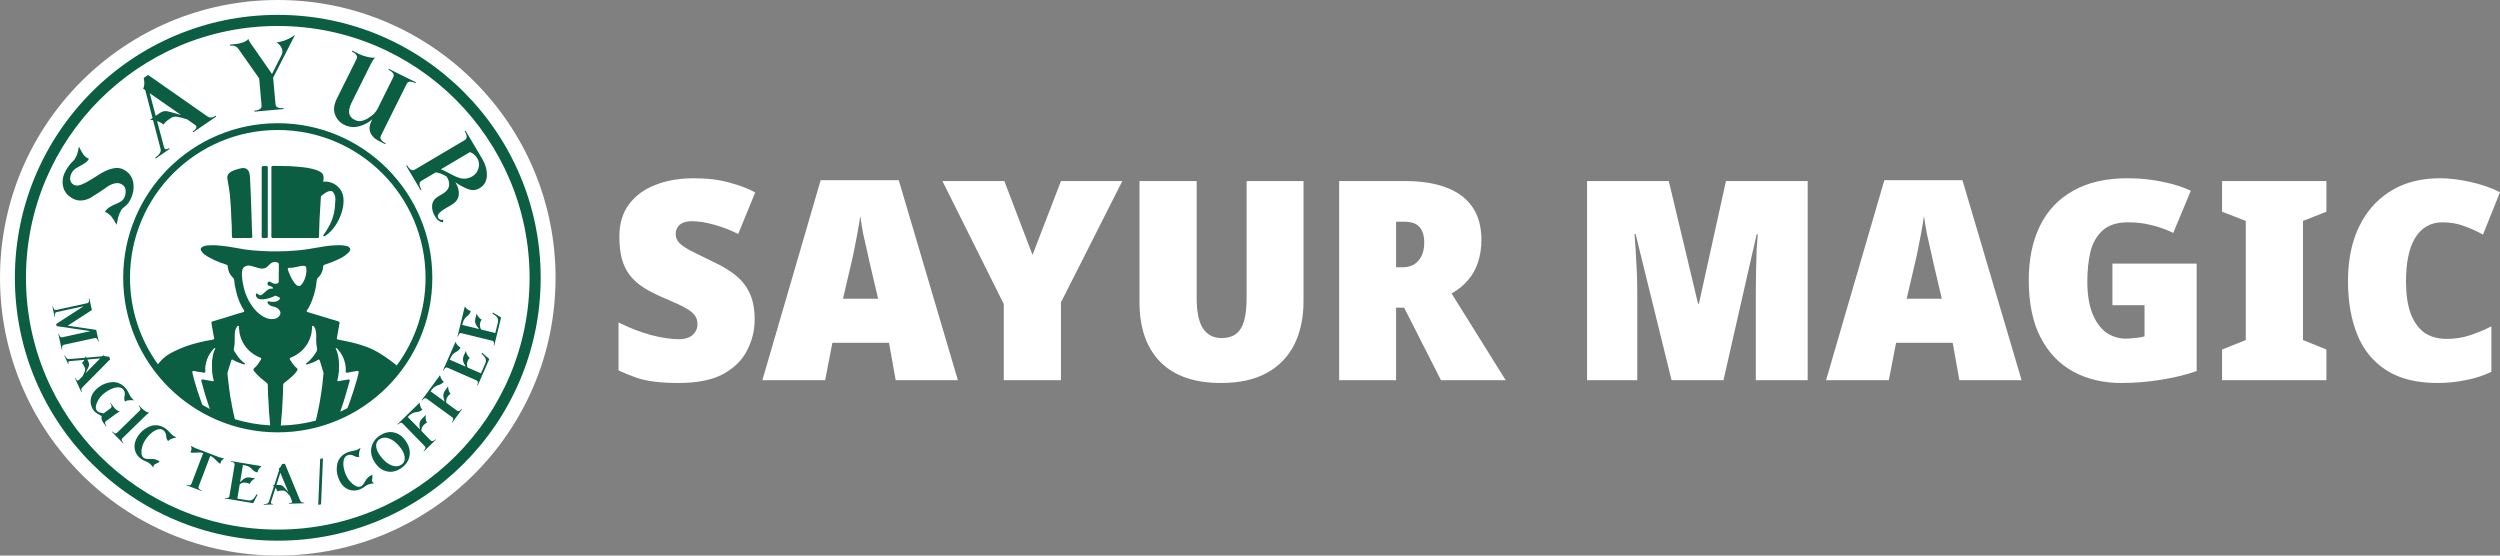 <svg width="135" height="30" viewBox="0 0 135 30" fill="none" xmlns="http://www.w3.org/2000/svg">
<rect x="0" y="0" width="135" height="30" fill="#808080" stroke="none"/>
<path d="M15 29.75C13.009 29.75 11.077 29.36 9.259 28.591C7.502 27.848 5.925 26.785 4.57 25.43C3.215 24.075 2.152 22.498 1.409 20.741C0.64 18.923 0.25 16.991 0.25 15C0.25 13.009 0.64 11.077 1.409 9.259C2.152 7.502 3.215 5.925 4.57 4.57C5.925 3.215 7.502 2.152 9.259 1.409C11.077 0.64 13.009 0.25 15 0.25C16.991 0.25 18.923 0.64 20.741 1.409C22.498 2.152 24.075 3.215 25.43 4.57C26.785 5.925 27.848 7.502 28.591 9.259C29.36 11.077 29.75 13.009 29.75 15C29.75 16.991 29.36 18.923 28.591 20.741C27.848 22.498 26.785 24.075 25.43 25.43C24.075 26.785 22.498 27.848 20.741 28.591C18.923 29.36 16.991 29.75 15 29.75Z" fill="#0C5E43"/>
<path d="M15 29.197C7.159 29.197 0.803 22.841 0.803 15C0.803 7.159 7.159 0.803 15 0.803C22.841 0.803 29.197 7.159 29.197 15C29.197 22.841 22.841 29.197 15 29.197ZM15 0C6.716 0 0 6.716 0 15C0 23.284 6.716 30 15 30C23.284 30 30 23.284 30 15C30 6.716 23.284 0 15 0Z" fill="white"/>
<path d="M11.623 18.788C11.623 18.806 11.626 18.817 11.623 18.826C11.611 18.856 11.6 18.886 11.585 18.915C11.544 18.999 11.519 19.088 11.498 19.179C11.487 19.23 11.482 19.282 11.473 19.333C11.442 19.512 11.445 19.694 11.446 19.875C11.446 20.008 11.459 20.14 11.482 20.271C11.495 20.346 11.496 20.425 11.533 20.495C11.545 20.518 11.55 20.544 11.531 20.567C11.512 20.591 11.485 20.591 11.457 20.584C11.422 20.576 11.388 20.566 11.353 20.559C11.24 20.539 11.127 20.521 11.014 20.502C10.988 20.498 10.961 20.492 10.934 20.49C10.887 20.487 10.858 20.518 10.87 20.559C10.873 20.567 10.873 20.577 10.875 20.585C10.904 20.69 10.934 20.795 10.963 20.901C10.993 21.007 11.021 21.115 11.052 21.221C11.082 21.324 11.115 21.426 11.148 21.529C11.208 21.715 11.268 21.902 11.33 22.087C11.193 22.017 11.059 21.942 10.927 21.863C10.89 21.762 10.854 21.662 10.818 21.561C10.767 21.419 10.718 21.277 10.672 21.133C10.606 20.924 10.541 20.713 10.48 20.501C10.444 20.374 10.416 20.244 10.386 20.116C10.374 20.066 10.403 20.03 10.453 20.028C10.465 20.028 10.478 20.031 10.49 20.034C10.571 20.05 10.651 20.073 10.732 20.081C10.815 20.089 10.895 20.105 10.975 20.122C10.993 20.127 11.011 20.128 11.028 20.128C11.061 20.127 11.078 20.114 11.086 20.082C11.089 20.066 11.09 20.05 11.088 20.034C11.074 19.933 11.083 19.832 11.099 19.734C11.136 19.513 11.204 19.302 11.326 19.112C11.386 19.02 11.447 18.929 11.523 18.849C11.549 18.822 11.575 18.796 11.623 18.789L11.623 18.788Z" fill="white"/>
<path d="M14.582 22.912C14.584 22.931 14.586 22.95 14.588 22.97C13.928 22.936 13.29 22.822 12.682 22.638C12.674 22.606 12.667 22.574 12.661 22.542C12.633 22.407 12.594 22.275 12.572 22.139C12.559 22.065 12.539 21.992 12.525 21.918C12.514 21.86 12.509 21.801 12.498 21.743C12.476 21.623 12.449 21.504 12.43 21.384C12.406 21.232 12.387 21.079 12.368 20.927C12.346 20.754 12.327 20.582 12.307 20.409C12.301 20.356 12.3 20.301 12.29 20.249C12.277 20.18 12.283 20.115 12.306 20.048C12.361 19.882 12.413 19.714 12.466 19.546C12.474 19.521 12.479 19.494 12.487 19.469C12.503 19.419 12.531 19.407 12.577 19.428C12.604 19.441 12.63 19.457 12.657 19.471C12.698 19.493 12.738 19.519 12.781 19.536C12.894 19.581 13.008 19.624 13.123 19.666C13.146 19.674 13.171 19.678 13.196 19.679C13.209 19.68 13.231 19.672 13.232 19.664C13.235 19.651 13.229 19.632 13.22 19.623C13.201 19.603 13.178 19.589 13.156 19.573C13.023 19.47 12.912 19.345 12.815 19.209C12.758 19.129 12.705 19.045 12.653 18.962C12.627 18.922 12.616 18.878 12.628 18.828C12.669 18.653 12.678 18.474 12.676 18.294C12.673 18.134 12.666 17.975 12.71 17.818C12.731 17.746 12.761 17.68 12.81 17.623C12.826 17.605 12.847 17.587 12.876 17.599C12.9 17.61 12.908 17.633 12.905 17.658C12.899 17.714 12.913 17.768 12.916 17.823C12.921 17.924 12.941 18.022 12.967 18.119C13.069 18.491 13.272 18.798 13.573 19.037C13.719 19.152 13.879 19.244 14.053 19.311C14.11 19.332 14.125 19.368 14.092 19.42C14.034 19.512 13.972 19.603 13.91 19.692C13.859 19.765 13.792 19.823 13.727 19.882C13.679 19.925 13.675 19.965 13.708 20.021C13.716 20.035 13.725 20.048 13.735 20.061C13.84 20.191 13.957 20.311 14.085 20.418C14.188 20.504 14.293 20.589 14.398 20.673C14.442 20.708 14.463 20.749 14.462 20.807C14.461 20.913 14.466 21.018 14.469 21.124C14.472 21.212 14.473 21.3 14.478 21.388C14.485 21.522 14.497 21.657 14.505 21.791C14.512 21.907 14.515 22.024 14.522 22.14C14.526 22.222 14.533 22.305 14.54 22.387C14.548 22.478 14.557 22.569 14.565 22.66C14.572 22.744 14.574 22.828 14.582 22.912L14.582 22.912Z" fill="white"/>
<path d="M15.105 16.774C15.155 16.856 15.158 16.944 15.105 17.029C15.034 17.142 14.931 17.201 14.798 17.222C14.595 17.254 14.411 17.203 14.236 17.107C13.969 16.96 13.764 16.747 13.593 16.499C13.488 16.346 13.396 16.186 13.326 16.014C13.278 15.895 13.227 15.775 13.196 15.65C13.16 15.504 13.126 15.358 13.1 15.21C13.08 15.094 13.072 14.975 13.063 14.857C13.056 14.766 13.062 14.674 13.084 14.585C13.113 14.468 13.188 14.391 13.305 14.357C13.401 14.33 13.497 14.34 13.591 14.367C13.726 14.405 13.858 14.451 13.993 14.485C14.175 14.53 14.343 14.503 14.478 14.36C14.509 14.327 14.54 14.294 14.573 14.264C14.665 14.179 14.771 14.129 14.9 14.149C14.921 14.152 14.942 14.157 14.962 14.165C15.05 14.197 15.059 14.214 15.057 14.307C15.054 14.449 15.056 14.591 15.056 14.733H15.053C15.053 14.882 15.051 15.031 15.054 15.18C15.055 15.264 15.012 15.311 14.925 15.321C14.841 15.33 14.761 15.32 14.688 15.27C14.651 15.245 14.609 15.227 14.567 15.213C14.502 15.191 14.452 15.226 14.448 15.294C14.446 15.316 14.447 15.338 14.451 15.358C14.459 15.398 14.484 15.418 14.524 15.428C14.575 15.44 14.626 15.459 14.675 15.48C14.697 15.489 14.716 15.509 14.731 15.529C14.753 15.56 14.74 15.585 14.703 15.589C14.692 15.59 14.681 15.59 14.67 15.589C14.57 15.577 14.489 15.622 14.414 15.679C14.366 15.716 14.325 15.762 14.279 15.802C14.239 15.838 14.198 15.874 14.155 15.905C14.084 15.956 14.042 15.963 13.945 15.895C13.93 15.885 13.919 15.87 13.904 15.86C13.869 15.836 13.838 15.846 13.823 15.886C13.808 15.927 13.812 15.968 13.832 16.006C13.873 16.086 13.937 16.135 14.026 16.154C14.126 16.174 14.224 16.166 14.325 16.15C14.469 16.128 14.605 16.081 14.741 16.028C14.767 16.017 14.792 16.001 14.816 15.987C14.854 15.964 14.891 15.965 14.929 15.984C14.975 16.007 15.023 16.029 15.069 16.053C15.13 16.085 15.136 16.127 15.086 16.176C15.006 16.256 14.907 16.294 14.796 16.298C14.706 16.3 14.616 16.3 14.529 16.274C14.524 16.272 14.518 16.272 14.513 16.271C14.45 16.264 14.425 16.298 14.453 16.356C14.483 16.419 14.533 16.466 14.594 16.5C14.646 16.529 14.704 16.541 14.762 16.554C14.903 16.584 15.028 16.647 15.105 16.774L15.105 16.774Z" fill="white"/>
<path d="M15.578 14.65C15.568 14.619 15.555 14.59 15.545 14.559C15.527 14.5 15.552 14.465 15.614 14.463C15.639 14.462 15.664 14.462 15.689 14.462C15.805 14.462 15.916 14.434 16.028 14.41C16.155 14.383 16.282 14.346 16.415 14.357C16.49 14.364 16.529 14.392 16.538 14.466C16.549 14.573 16.552 14.68 16.53 14.787C16.512 14.877 16.501 14.968 16.464 15.052C16.413 15.167 16.357 15.28 16.273 15.375C16.192 15.466 16.104 15.47 16.009 15.392C15.94 15.335 15.886 15.265 15.839 15.191C15.731 15.021 15.643 14.841 15.578 14.65L15.578 14.65Z" fill="white"/>
<path d="M17.415 19.953C17.445 20.053 17.495 20.151 17.458 20.261C17.456 20.265 17.458 20.271 17.457 20.277C17.442 20.439 17.428 20.602 17.409 20.764C17.394 20.899 17.373 21.033 17.353 21.168C17.328 21.334 17.305 21.501 17.276 21.667C17.256 21.787 17.23 21.905 17.206 22.024C17.178 22.159 17.15 22.294 17.12 22.429C17.099 22.524 17.076 22.619 17.054 22.713C16.448 22.874 15.815 22.965 15.162 22.978C15.166 22.94 15.171 22.902 15.174 22.864C15.185 22.717 15.196 22.57 15.208 22.424C15.216 22.331 15.227 22.238 15.232 22.145C15.248 21.88 15.264 21.615 15.276 21.35C15.285 21.167 15.289 20.984 15.291 20.801C15.291 20.747 15.31 20.708 15.35 20.676C15.365 20.663 15.381 20.652 15.397 20.64C15.585 20.496 15.767 20.344 15.927 20.169C15.973 20.119 16.012 20.062 16.048 20.005C16.081 19.953 16.073 19.916 16.024 19.877C15.866 19.752 15.763 19.584 15.657 19.417C15.631 19.376 15.644 19.341 15.687 19.318C15.701 19.311 15.716 19.305 15.731 19.299C15.92 19.218 16.095 19.113 16.251 18.977C16.5 18.759 16.675 18.493 16.77 18.175C16.789 18.113 16.812 18.051 16.818 17.988C16.829 17.876 16.857 17.765 16.85 17.652C16.85 17.646 16.851 17.641 16.852 17.636C16.862 17.594 16.896 17.581 16.929 17.608C16.945 17.621 16.959 17.639 16.971 17.656C17.018 17.726 17.041 17.805 17.057 17.886C17.081 18 17.081 18.114 17.076 18.229C17.069 18.422 17.079 18.614 17.12 18.802C17.135 18.872 17.121 18.927 17.088 18.985C17.027 19.093 16.955 19.194 16.877 19.29C16.794 19.392 16.707 19.49 16.601 19.569C16.575 19.588 16.55 19.609 16.527 19.631C16.52 19.638 16.514 19.655 16.518 19.664C16.521 19.673 16.536 19.681 16.547 19.682C16.562 19.683 16.579 19.68 16.594 19.675C16.647 19.659 16.7 19.641 16.752 19.624C16.889 19.579 17.023 19.527 17.143 19.446C17.202 19.405 17.255 19.395 17.277 19.496C17.277 19.497 17.277 19.499 17.278 19.501C17.323 19.651 17.368 19.802 17.415 19.953L17.415 19.953Z" fill="white"/>
<path d="M19.368 20.12C19.342 20.231 19.319 20.344 19.287 20.453C19.225 20.667 19.16 20.879 19.093 21.091C19.041 21.258 18.984 21.425 18.927 21.591C18.892 21.696 18.854 21.8 18.814 21.904C18.797 21.949 18.779 21.994 18.762 22.039C18.635 22.107 18.505 22.172 18.374 22.234C18.424 22.09 18.471 21.946 18.518 21.802C18.555 21.691 18.591 21.58 18.624 21.469C18.695 21.23 18.762 20.991 18.831 20.752C18.849 20.689 18.869 20.628 18.883 20.565C18.896 20.509 18.867 20.48 18.812 20.492C18.64 20.529 18.464 20.54 18.294 20.585C18.234 20.601 18.2 20.565 18.22 20.507C18.246 20.436 18.259 20.363 18.268 20.288C18.277 20.198 18.3 20.11 18.302 20.021C18.306 19.81 18.319 19.598 18.288 19.387C18.284 19.357 18.279 19.327 18.273 19.297C18.257 19.218 18.245 19.138 18.223 19.061C18.2 18.984 18.165 18.91 18.137 18.835C18.131 18.82 18.116 18.803 18.139 18.782C18.153 18.791 18.168 18.799 18.182 18.808C18.247 18.853 18.288 18.919 18.336 18.98C18.448 19.121 18.529 19.278 18.586 19.447C18.625 19.561 18.652 19.677 18.663 19.798C18.67 19.882 18.678 19.965 18.668 20.05C18.661 20.105 18.686 20.13 18.742 20.128C18.756 20.127 18.77 20.124 18.784 20.121C18.816 20.114 18.847 20.105 18.878 20.1C19.012 20.077 19.147 20.055 19.281 20.031C19.345 20.02 19.384 20.056 19.369 20.12L19.368 20.12Z" fill="white"/>
<path d="M17.508 12.765C17.478 12.781 17.439 12.727 17.457 12.702C17.843 12.171 18.074 11.674 18.095 11.01C18.099 10.891 18.122 10.744 18.099 10.627C18.08 10.527 18.034 10.424 17.961 10.351C17.89 10.281 17.939 10.328 17.901 10.322C17.697 10.289 17.515 10.451 17.334 10.59C17.331 10.626 17.329 10.661 17.326 10.697C17.32 10.77 17.314 10.843 17.309 10.917C17.299 11.09 17.29 11.264 17.28 11.438C17.272 11.577 17.262 11.717 17.255 11.856C17.247 12.041 17.241 12.226 17.236 12.41C17.232 12.529 17.231 12.647 17.228 12.765C17.227 12.83 17.201 12.855 17.134 12.855C16.988 12.855 16.84 12.853 16.694 12.853C16.065 12.852 15.437 12.852 14.809 12.852C14.784 12.852 14.759 12.856 14.734 12.855C14.681 12.853 14.655 12.828 14.654 12.774C14.653 12.697 14.655 12.62 14.655 12.542V10.906H14.656V9.146C14.656 9.113 14.654 9.081 14.654 9.049C14.654 8.985 14.681 8.957 14.746 8.957C14.853 8.957 14.961 8.957 15.069 8.96C15.264 8.963 15.46 8.966 15.655 8.973C15.77 8.977 15.884 8.989 15.998 8.998C16.122 9.009 16.245 9.02 16.368 9.031C16.412 9.035 16.457 9.04 16.501 9.048C16.63 9.071 16.76 9.089 16.885 9.123C17.029 9.161 17.172 9.204 17.3 9.284C17.41 9.353 17.476 9.449 17.475 9.585C17.475 9.663 17.464 9.738 17.45 9.814C17.449 9.815 17.449 9.815 17.449 9.815C17.889 9.746 18.447 10.06 18.536 10.624C18.651 11.352 18.151 12.418 17.508 12.765L17.508 12.765ZM14.462 12.779C14.461 12.826 14.442 12.85 14.395 12.853C14.333 12.856 14.27 12.857 14.207 12.855C14.161 12.853 14.136 12.826 14.132 12.78C14.128 12.744 14.129 12.708 14.129 12.672C14.13 12.58 14.132 12.489 14.132 12.397C14.133 11.385 14.133 10.373 14.132 9.362C14.132 9.266 14.13 9.171 14.13 9.076C14.129 9.066 14.129 9.055 14.13 9.044C14.136 8.997 14.155 8.977 14.201 8.97C14.215 8.968 14.23 8.969 14.244 8.968C14.285 8.967 14.326 8.967 14.367 8.964C14.432 8.96 14.463 8.984 14.463 9.049C14.464 9.104 14.461 9.16 14.461 9.215C14.461 9.782 14.461 10.35 14.461 10.916V12.644C14.461 12.689 14.463 12.734 14.462 12.779ZM13.548 12.853C13.511 12.856 13.473 12.853 13.435 12.853C13.315 12.853 13.194 12.853 13.074 12.853V12.856C12.927 12.856 12.78 12.856 12.633 12.856C12.615 12.856 12.597 12.854 12.579 12.85C12.551 12.844 12.532 12.825 12.527 12.795C12.524 12.774 12.523 12.753 12.522 12.731C12.519 12.557 12.519 12.383 12.514 12.209C12.509 12.058 12.498 11.908 12.491 11.758C12.484 11.611 12.479 11.464 12.472 11.317C12.467 11.213 12.461 11.109 12.453 11.005C12.441 10.841 12.429 10.676 12.413 10.512C12.404 10.417 12.39 10.323 12.375 10.23C12.344 10.037 12.308 9.845 12.279 9.653C12.254 9.479 12.33 9.354 12.479 9.27C12.586 9.21 12.702 9.171 12.819 9.137C12.889 9.116 12.96 9.096 13.033 9.083C13.101 9.071 13.172 9.067 13.24 9.089C13.352 9.124 13.42 9.202 13.455 9.311C13.484 9.4 13.497 9.491 13.5 9.586C13.511 9.881 13.529 10.177 13.541 10.473C13.556 10.828 13.567 11.183 13.579 11.538C13.586 11.782 13.593 12.026 13.601 12.269C13.607 12.434 13.615 12.599 13.623 12.764C13.626 12.821 13.605 12.849 13.548 12.853ZM15 7.02C10.592 7.02 7.02 10.593 7.02 15C7.02 16.744 7.579 18.357 8.528 19.67C8.62 19.551 8.722 19.44 8.834 19.338C9.081 19.113 9.418 18.959 9.723 18.827C10.036 18.692 10.362 18.587 10.693 18.505C10.848 18.467 11.003 18.433 11.159 18.4C11.26 18.379 11.363 18.364 11.465 18.346C11.481 18.343 11.497 18.339 11.512 18.334C11.55 18.321 11.569 18.295 11.562 18.256C11.548 18.173 11.531 18.091 11.516 18.008C11.504 17.939 11.493 17.87 11.48 17.802C11.461 17.691 11.441 17.58 11.421 17.469C11.408 17.401 11.418 17.379 11.484 17.353C11.505 17.344 11.528 17.34 11.55 17.333C11.635 17.308 11.719 17.283 11.803 17.258C11.914 17.225 12.026 17.193 12.137 17.159C12.216 17.135 12.294 17.108 12.373 17.084C12.554 17.028 12.735 16.972 12.917 16.917C12.983 16.897 13.051 16.88 13.118 16.861C13.128 16.858 13.139 16.854 13.148 16.85C13.19 16.829 13.201 16.798 13.178 16.757C13.166 16.737 13.15 16.72 13.138 16.7C13.03 16.525 12.943 16.34 12.876 16.146C12.842 16.048 12.807 15.95 12.781 15.85C12.745 15.715 12.712 15.579 12.685 15.442C12.668 15.351 12.662 15.258 12.651 15.165C12.649 15.152 12.648 15.14 12.647 15.127C12.642 15.07 12.618 15.025 12.573 14.985C12.412 14.84 12.331 14.655 12.306 14.442C12.304 14.426 12.302 14.41 12.301 14.394C12.3 14.335 12.266 14.304 12.213 14.287C12.114 14.255 12.015 14.225 11.918 14.188C11.809 14.147 11.7 14.104 11.595 14.055C11.473 13.998 11.354 13.935 11.237 13.87C11.123 13.807 11.016 13.734 10.931 13.635C10.901 13.598 10.874 13.556 10.852 13.514C10.829 13.471 10.835 13.427 10.867 13.388C10.919 13.325 10.989 13.291 11.069 13.275C11.268 13.235 11.469 13.24 11.669 13.246C11.746 13.248 11.823 13.258 11.9 13.266C12.014 13.278 12.128 13.289 12.241 13.305C12.355 13.321 12.468 13.341 12.581 13.359C12.65 13.37 12.719 13.38 12.788 13.393C12.916 13.416 13.044 13.441 13.173 13.464C13.217 13.471 13.262 13.475 13.306 13.48C13.436 13.495 13.566 13.513 13.696 13.524C13.866 13.538 14.037 13.544 14.207 13.557C14.495 13.578 14.784 13.574 15.073 13.572C15.344 13.57 15.614 13.56 15.885 13.534C15.979 13.524 16.075 13.523 16.169 13.511C16.343 13.489 16.518 13.479 16.691 13.442C16.76 13.426 16.832 13.42 16.902 13.408C17.111 13.373 17.318 13.334 17.527 13.304C17.701 13.279 17.876 13.258 18.051 13.248C18.23 13.239 18.41 13.231 18.589 13.261C18.68 13.276 18.774 13.286 18.85 13.349C18.912 13.4 18.93 13.464 18.894 13.535C18.876 13.572 18.851 13.606 18.822 13.635C18.777 13.68 18.727 13.723 18.677 13.763C18.537 13.872 18.383 13.955 18.221 14.027C18.113 14.075 18.005 14.122 17.895 14.165C17.798 14.203 17.699 14.233 17.601 14.268C17.572 14.278 17.544 14.29 17.516 14.301C17.47 14.319 17.449 14.353 17.448 14.401C17.447 14.537 17.401 14.66 17.341 14.78C17.303 14.857 17.252 14.925 17.186 14.978C17.127 15.025 17.108 15.085 17.102 15.156C17.089 15.306 17.069 15.455 17.033 15.601C17.012 15.688 16.995 15.777 16.97 15.862C16.893 16.12 16.802 16.373 16.671 16.61C16.648 16.652 16.619 16.691 16.593 16.732C16.586 16.742 16.578 16.752 16.572 16.763C16.549 16.806 16.561 16.836 16.607 16.85C16.78 16.903 16.953 16.956 17.126 17.008C17.348 17.076 17.571 17.143 17.794 17.211C17.938 17.254 18.082 17.297 18.226 17.34C18.247 17.347 18.267 17.353 18.286 17.362C18.331 17.383 18.343 17.405 18.335 17.452C18.313 17.572 18.291 17.692 18.27 17.812C18.251 17.921 18.233 18.031 18.214 18.14C18.208 18.175 18.198 18.21 18.192 18.245C18.183 18.288 18.198 18.32 18.241 18.333C18.284 18.345 18.329 18.349 18.372 18.358C18.507 18.386 18.642 18.414 18.777 18.443C18.877 18.464 18.977 18.485 19.075 18.51C19.327 18.574 19.576 18.646 19.819 18.739C20.157 18.867 20.467 19.042 20.765 19.248C20.954 19.378 21.153 19.511 21.333 19.661C21.363 19.686 21.392 19.712 21.422 19.738C22.401 18.413 22.98 16.774 22.98 15C22.98 10.593 19.407 7.02 15 7.02V7.02Z" fill="white"/>
<path d="M24.451 9.458C24.552 9.511 24.661 9.558 24.779 9.599C24.898 9.64 25.019 9.655 25.144 9.644C25.269 9.632 25.392 9.591 25.513 9.519C25.671 9.426 25.779 9.284 25.837 9.092C25.895 8.901 25.874 8.72 25.773 8.55C25.68 8.392 25.548 8.279 25.379 8.212L23.805 9.144C23.892 9.172 23.997 9.218 24.118 9.282C24.24 9.346 24.351 9.404 24.451 9.458H24.451Z" fill="white"/>
<path d="M21.557 24.091C21.378 23.881 21.193 23.742 21.001 23.675C20.809 23.609 20.643 23.622 20.503 23.714C20.356 23.811 20.294 23.951 20.317 24.135C20.34 24.319 20.438 24.512 20.612 24.714C20.789 24.929 20.973 25.07 21.166 25.137C21.358 25.205 21.525 25.192 21.667 25.098C21.814 25.001 21.876 24.86 21.853 24.675C21.831 24.49 21.732 24.296 21.557 24.091L21.557 24.091Z" fill="white"/>
<path d="M26.66 18.65C26.696 18.504 26.671 18.421 26.584 18.4L24.915 17.991C24.828 17.97 24.767 18.032 24.732 18.178L24.703 18.172L25.1 16.548C25.202 16.689 25.309 16.77 25.422 16.791C25.405 16.858 25.377 16.917 25.336 16.967C25.296 17.017 25.254 17.056 25.213 17.085C25.171 17.113 25.128 17.16 25.084 17.223C25.04 17.286 25.008 17.362 24.986 17.451L24.963 17.546L25.872 17.768L25.75 17.607C25.659 17.489 25.631 17.358 25.666 17.214L25.735 16.935C25.798 17.091 25.891 17.199 26.012 17.259C25.977 17.293 25.949 17.354 25.928 17.44C25.897 17.569 25.916 17.687 25.985 17.796L26.747 17.982L26.885 17.418C26.912 17.308 26.9 17.218 26.848 17.147C26.797 17.075 26.711 17.002 26.59 16.928L26.621 16.877L27.025 17.123L27.059 17.143L26.689 18.657L26.66 18.65V18.65ZM25.797 20.816L25.77 20.804C25.83 20.666 25.82 20.58 25.738 20.544L24.164 19.854C24.083 19.819 24.012 19.87 23.951 20.007L23.924 19.995L24.595 18.464C24.671 18.621 24.763 18.719 24.87 18.76C24.842 18.823 24.804 18.876 24.756 18.918C24.707 18.96 24.66 18.992 24.614 19.013C24.568 19.034 24.518 19.072 24.463 19.127C24.409 19.182 24.364 19.25 24.327 19.334L24.288 19.423L25.146 19.799L25.053 19.62C24.984 19.488 24.979 19.354 25.038 19.218L25.153 18.955C25.189 19.119 25.262 19.242 25.371 19.322C25.331 19.35 25.293 19.404 25.257 19.486C25.204 19.607 25.202 19.727 25.252 19.846L25.971 20.161L26.204 19.629C26.249 19.526 26.253 19.434 26.214 19.355C26.176 19.276 26.103 19.189 25.998 19.095L26.037 19.051L26.392 19.362L26.423 19.388L25.797 20.816V20.816ZM24.425 22.816L24.401 22.799C24.489 22.678 24.498 22.591 24.426 22.538L23.038 21.525C22.966 21.473 22.886 21.507 22.797 21.629L22.773 21.611L23.759 20.261C23.799 20.43 23.867 20.546 23.964 20.609C23.923 20.664 23.874 20.708 23.817 20.738C23.761 20.769 23.708 20.79 23.659 20.8C23.609 20.811 23.552 20.837 23.487 20.879C23.422 20.921 23.363 20.979 23.31 21.052L23.252 21.131L24.009 21.683L23.957 21.488C23.917 21.344 23.941 21.212 24.029 21.093L24.198 20.86C24.198 21.029 24.242 21.164 24.331 21.266C24.286 21.284 24.237 21.329 24.185 21.401C24.107 21.508 24.079 21.625 24.102 21.751L24.688 22.18C24.76 22.232 24.84 22.198 24.929 22.076L24.953 22.094L24.425 22.816L24.425 22.816ZM22.895 24.372L22.874 24.35C22.981 24.245 23.004 24.161 22.942 24.098L21.741 22.868C21.679 22.804 21.594 22.825 21.487 22.93L21.466 22.909L22.662 21.741C22.674 21.914 22.722 22.04 22.806 22.118C22.756 22.166 22.701 22.201 22.64 22.222C22.579 22.243 22.524 22.254 22.473 22.256C22.423 22.259 22.362 22.275 22.291 22.306C22.221 22.336 22.152 22.383 22.087 22.447L22.017 22.515L22.672 23.185L22.653 22.983C22.638 22.835 22.684 22.709 22.79 22.606L22.995 22.405C22.967 22.571 22.988 22.712 23.059 22.827C23.012 22.838 22.956 22.874 22.893 22.936C22.798 23.029 22.751 23.139 22.753 23.268L23.26 23.787C23.322 23.851 23.407 23.83 23.514 23.725L23.535 23.746L22.895 24.372H22.895ZM22.109 24.643C22.054 24.909 21.902 25.124 21.651 25.29C21.39 25.461 21.131 25.515 20.872 25.451C20.614 25.387 20.401 25.223 20.234 24.959C20.061 24.693 20.002 24.427 20.057 24.163C20.112 23.898 20.264 23.683 20.513 23.52C20.774 23.348 21.033 23.294 21.291 23.357C21.549 23.419 21.762 23.582 21.929 23.843C22.104 24.111 22.164 24.378 22.109 24.643H22.109ZM19.919 26.152C19.845 26.177 19.792 26.203 19.759 26.229C19.725 26.255 19.679 26.288 19.62 26.328C19.561 26.367 19.495 26.401 19.421 26.429C19.194 26.515 18.973 26.508 18.76 26.405C18.546 26.302 18.382 26.1 18.267 25.797C18.221 25.677 18.194 25.551 18.185 25.42C18.177 25.289 18.188 25.16 18.218 25.03C18.248 24.902 18.311 24.783 18.408 24.673C18.505 24.563 18.629 24.479 18.78 24.422C18.856 24.393 18.939 24.37 19.03 24.353C19.121 24.337 19.188 24.322 19.232 24.31C19.276 24.297 19.355 24.256 19.47 24.184C19.441 24.265 19.421 24.326 19.409 24.367C19.398 24.409 19.39 24.459 19.384 24.518C19.379 24.577 19.386 24.627 19.403 24.666C19.352 24.684 19.3 24.685 19.247 24.67C19.194 24.655 19.147 24.636 19.107 24.613C19.066 24.589 19.015 24.573 18.956 24.562C18.896 24.552 18.835 24.559 18.772 24.583C18.639 24.634 18.563 24.753 18.545 24.941C18.527 25.129 18.562 25.339 18.65 25.571C18.737 25.798 18.865 25.983 19.034 26.126C19.204 26.268 19.35 26.317 19.471 26.27C19.514 26.254 19.553 26.226 19.588 26.186C19.624 26.146 19.655 26.101 19.682 26.052C19.708 26.003 19.739 25.953 19.772 25.902C19.805 25.851 19.85 25.802 19.906 25.754C19.962 25.707 20.027 25.669 20.101 25.64C20.112 25.676 20.115 25.719 20.111 25.768C20.106 25.817 20.1 25.859 20.093 25.894C20.084 25.929 20.088 25.965 20.104 26.004C20.12 26.042 20.152 26.075 20.2 26.101C20.087 26.11 19.993 26.127 19.92 26.152L19.919 26.152ZM17.336 27.232L17.185 27.265L17.289 24.78L17.44 24.747L17.336 27.232ZM15.6 27.201L15.599 27.172C15.743 27.17 15.798 27.128 15.763 27.044L15.656 26.781L15.541 26.652C15.489 26.591 15.442 26.547 15.398 26.523C15.354 26.497 15.299 26.486 15.232 26.489C15.104 26.494 15.02 26.51 14.979 26.537C14.965 26.476 14.931 26.413 14.877 26.345L14.638 27.09C14.622 27.14 14.625 27.173 14.645 27.189C14.665 27.205 14.698 27.212 14.744 27.21L14.745 27.24L14.244 27.259L14.243 27.229C14.401 27.223 14.493 27.178 14.52 27.094L14.79 26.256C14.766 26.234 14.741 26.215 14.717 26.2L14.812 26.196L15.074 25.383L15.045 25.31C15.115 25.279 15.177 25.194 15.231 25.054L15.388 25.047L16.208 27.03C16.24 27.112 16.313 27.15 16.426 27.146L16.427 27.176L15.6 27.201H15.6ZM13.905 25.511C13.837 25.5 13.776 25.476 13.723 25.439C13.67 25.402 13.628 25.364 13.596 25.325C13.565 25.286 13.516 25.247 13.449 25.207C13.383 25.168 13.305 25.141 13.215 25.126L13.118 25.11L12.965 26.034L13.117 25.9C13.227 25.8 13.356 25.762 13.502 25.787L13.785 25.834C13.635 25.909 13.534 26.009 13.483 26.135C13.446 26.103 13.384 26.08 13.296 26.065C13.166 26.043 13.049 26.071 12.946 26.148L12.817 26.923L13.39 27.018C13.501 27.036 13.591 27.017 13.658 26.96C13.726 26.903 13.792 26.812 13.857 26.687L13.909 26.714L13.695 27.135L13.677 27.171L12.14 26.915L12.145 26.886C12.293 26.911 12.374 26.879 12.388 26.791L12.67 25.096C12.685 25.008 12.618 24.952 12.47 24.927L12.475 24.898L14.123 25.172C13.991 25.284 13.918 25.397 13.905 25.511V25.511ZM11.996 24.843C11.969 24.872 11.948 24.901 11.935 24.932C11.922 24.963 11.909 25 11.895 25.044C11.839 25.022 11.757 24.954 11.649 24.839C11.541 24.724 11.443 24.65 11.356 24.617L10.724 26.278C10.692 26.361 10.746 26.429 10.887 26.483L10.876 26.511L10.067 26.203L10.078 26.175C10.218 26.228 10.304 26.213 10.336 26.13L10.969 24.469C10.882 24.436 10.76 24.426 10.602 24.44C10.445 24.454 10.338 24.451 10.283 24.43C10.301 24.388 10.315 24.351 10.326 24.319C10.338 24.288 10.342 24.252 10.341 24.212C10.338 24.172 10.329 24.127 10.31 24.075C10.336 24.085 10.376 24.106 10.431 24.137C10.485 24.169 10.525 24.189 10.549 24.198L11.85 24.694C11.874 24.703 11.917 24.714 11.979 24.727C12.04 24.74 12.084 24.751 12.11 24.761C12.062 24.787 12.024 24.814 11.996 24.843L11.996 24.843ZM9.341 23.667C9.3 23.679 9.253 23.698 9.2 23.725C9.147 23.752 9.109 23.783 9.084 23.819C9.042 23.785 9.014 23.741 8.999 23.688C8.983 23.635 8.975 23.585 8.974 23.538C8.973 23.491 8.96 23.44 8.937 23.384C8.915 23.327 8.877 23.279 8.823 23.238C8.71 23.151 8.569 23.149 8.4 23.233C8.23 23.315 8.07 23.456 7.918 23.653C7.77 23.846 7.68 24.052 7.648 24.271C7.615 24.49 7.651 24.639 7.754 24.719C7.79 24.747 7.835 24.765 7.888 24.774C7.94 24.783 7.994 24.786 8.05 24.783C8.106 24.78 8.165 24.779 8.225 24.782C8.286 24.783 8.352 24.795 8.422 24.818C8.491 24.84 8.558 24.875 8.62 24.924C8.596 24.952 8.562 24.978 8.517 25C8.473 25.022 8.434 25.038 8.4 25.05C8.367 25.061 8.338 25.084 8.313 25.117C8.289 25.151 8.278 25.195 8.281 25.25C8.214 25.158 8.15 25.088 8.09 25.038C8.03 24.988 7.98 24.956 7.94 24.942C7.9 24.927 7.848 24.905 7.784 24.876C7.719 24.846 7.656 24.807 7.593 24.759C7.4 24.611 7.291 24.42 7.267 24.184C7.242 23.948 7.328 23.702 7.525 23.445C7.603 23.343 7.696 23.254 7.803 23.178C7.91 23.102 8.026 23.043 8.152 23.001C8.277 22.959 8.412 22.951 8.556 22.975C8.7 23 8.837 23.061 8.965 23.16C9.029 23.209 9.092 23.268 9.154 23.337C9.216 23.406 9.264 23.455 9.298 23.486C9.331 23.517 9.408 23.562 9.529 23.622C9.445 23.64 9.383 23.655 9.341 23.667L9.341 23.667ZM6.65 23.942L6.045 23.322L6.067 23.302C6.171 23.409 6.256 23.432 6.319 23.37L7.549 22.169C7.612 22.107 7.592 22.022 7.487 21.915L7.508 21.894L7.672 22.061C7.8 22.187 7.93 22.264 8.061 22.29C8.005 22.317 7.941 22.366 7.871 22.435L6.609 23.666C6.545 23.729 6.566 23.813 6.671 23.921L6.65 23.942H6.65ZM5.722 23.021L5.572 22.815C5.485 22.695 5.459 22.583 5.495 22.479C5.47 22.458 5.406 22.419 5.301 22.363C5.197 22.308 5.116 22.241 5.059 22.162C4.916 21.966 4.865 21.751 4.908 21.519C4.951 21.285 5.103 21.073 5.365 20.882C5.469 20.807 5.582 20.747 5.707 20.705C5.831 20.662 5.959 20.638 6.091 20.633C6.223 20.628 6.355 20.658 6.486 20.723C6.618 20.787 6.731 20.884 6.827 21.015C6.874 21.081 6.918 21.155 6.958 21.238C6.998 21.322 7.03 21.383 7.054 21.422C7.077 21.461 7.138 21.526 7.237 21.618C7.152 21.612 7.088 21.609 7.045 21.608C7.002 21.608 6.951 21.613 6.893 21.624C6.835 21.634 6.788 21.653 6.755 21.681C6.725 21.636 6.71 21.587 6.71 21.532C6.71 21.476 6.716 21.426 6.728 21.381C6.74 21.335 6.743 21.282 6.737 21.222C6.731 21.162 6.708 21.104 6.669 21.05C6.585 20.935 6.45 20.893 6.264 20.925C6.078 20.957 5.884 21.046 5.683 21.193C5.487 21.336 5.342 21.508 5.25 21.709C5.157 21.911 5.149 22.064 5.226 22.169C5.245 22.196 5.271 22.219 5.302 22.236C5.333 22.254 5.361 22.266 5.384 22.274C5.408 22.281 5.444 22.29 5.494 22.3C5.543 22.311 5.578 22.318 5.598 22.323C5.61 22.312 5.629 22.297 5.656 22.277L5.979 22.041C6.051 21.989 6.043 21.902 5.954 21.78L5.978 21.763L6.116 21.952C6.225 22.095 6.343 22.189 6.469 22.234C6.409 22.253 6.34 22.292 6.26 22.35L5.721 22.743C5.65 22.795 5.658 22.882 5.746 23.003L5.722 23.021L5.722 23.021ZM4.423 21.169L4.396 21.182L4.051 20.43L4.078 20.418C4.135 20.55 4.196 20.584 4.259 20.519L4.46 20.318L4.534 20.162C4.57 20.09 4.591 20.03 4.598 19.98C4.604 19.93 4.593 19.875 4.564 19.814C4.51 19.698 4.462 19.626 4.421 19.6C4.472 19.563 4.518 19.506 4.558 19.431L3.78 19.5C3.727 19.505 3.698 19.52 3.691 19.545C3.684 19.57 3.69 19.603 3.71 19.645L3.683 19.657L3.471 19.203L3.497 19.191C3.564 19.334 3.642 19.401 3.729 19.393L4.606 19.317C4.618 19.285 4.626 19.255 4.63 19.227L4.67 19.313L5.522 19.239L5.578 19.183C5.633 19.236 5.736 19.26 5.886 19.255L5.953 19.397L4.445 20.923C4.382 20.985 4.375 21.067 4.423 21.169L4.423 21.169ZM3.362 18.868L3.333 18.874L3.149 18.029L3.178 18.023C3.21 18.169 3.269 18.233 3.356 18.214L4.888 17.88L3.058 17.612L3.033 17.496L4.513 16.536L3.059 16.853C2.972 16.873 2.945 16.955 2.977 17.102L2.948 17.108L2.827 16.552L2.856 16.546C2.888 16.693 2.947 16.757 3.034 16.738L4.713 16.371C4.8 16.352 4.827 16.27 4.795 16.123L4.824 16.116L4.961 16.742L3.659 17.587L5.195 17.813L5.331 18.438L5.302 18.445C5.27 18.298 5.211 18.234 5.124 18.253L3.445 18.62C3.358 18.639 3.33 18.721 3.362 18.868L3.362 18.868ZM3.515 9.285C3.589 9.137 3.669 9.011 3.755 8.907C3.841 8.803 3.911 8.726 3.966 8.677C4.02 8.628 4.075 8.541 4.129 8.415C4.184 8.289 4.229 8.123 4.263 7.915C4.28 7.947 4.304 7.995 4.337 8.057C4.371 8.12 4.393 8.162 4.404 8.184C4.415 8.206 4.434 8.238 4.461 8.281C4.488 8.325 4.509 8.356 4.526 8.374C4.543 8.393 4.567 8.416 4.596 8.445C4.626 8.474 4.658 8.498 4.691 8.516C4.724 8.535 4.761 8.554 4.803 8.575C4.737 8.691 4.64 8.784 4.51 8.855C4.381 8.925 4.255 8.997 4.132 9.07C4.009 9.144 3.918 9.24 3.858 9.359C3.796 9.485 3.775 9.606 3.795 9.722C3.815 9.839 3.885 9.927 4.004 9.987C4.107 10.038 4.242 10.03 4.407 9.964C4.573 9.898 4.748 9.805 4.932 9.685C5.116 9.566 5.305 9.449 5.498 9.335C5.692 9.22 5.893 9.14 6.1 9.094C6.308 9.049 6.492 9.066 6.653 9.146C6.953 9.295 7.132 9.524 7.191 9.833C7.251 10.142 7.202 10.454 7.045 10.77C6.982 10.896 6.911 10.997 6.831 11.073C6.75 11.15 6.683 11.208 6.629 11.248C6.575 11.287 6.518 11.379 6.456 11.523C6.394 11.667 6.341 11.873 6.297 12.14C6.192 11.939 6.097 11.789 6.012 11.688C5.927 11.588 5.814 11.504 5.67 11.437C5.725 11.343 5.805 11.261 5.91 11.191C6.015 11.121 6.117 11.068 6.215 11.032C6.313 10.997 6.41 10.95 6.504 10.893C6.599 10.836 6.665 10.77 6.702 10.696C6.766 10.567 6.793 10.427 6.782 10.274C6.771 10.123 6.693 10.01 6.548 9.938C6.439 9.884 6.315 9.873 6.178 9.908C6.04 9.942 5.908 10.004 5.78 10.095C5.652 10.187 5.51 10.284 5.354 10.387C5.199 10.49 5.049 10.584 4.907 10.668C4.765 10.752 4.611 10.804 4.444 10.823C4.278 10.843 4.119 10.815 3.967 10.74C3.671 10.592 3.487 10.381 3.417 10.107C3.346 9.833 3.379 9.559 3.515 9.285L3.515 9.285ZM7.761 4.209L7.996 4.046L11.198 6.284C11.329 6.378 11.478 6.366 11.646 6.249L11.678 6.294L10.434 7.143L10.403 7.099C10.623 6.955 10.665 6.836 10.53 6.742L10.107 6.444L9.804 6.358C9.664 6.315 9.549 6.295 9.458 6.3C9.367 6.304 9.271 6.341 9.17 6.41C8.978 6.544 8.864 6.651 8.829 6.733C8.747 6.653 8.632 6.589 8.484 6.538L8.848 7.915C8.872 8.008 8.908 8.056 8.955 8.061C9.002 8.065 9.06 8.044 9.128 7.997L9.158 8.041L8.409 8.561L8.378 8.517C8.615 8.353 8.712 8.193 8.67 8.038L8.264 6.487C8.204 6.476 8.148 6.471 8.096 6.472L8.238 6.374L7.843 4.867L7.727 4.784C7.804 4.669 7.816 4.477 7.761 4.209L7.761 4.209ZM12.708 2.382C12.848 2.37 12.987 2.338 13.125 2.288C13.264 2.238 13.358 2.176 13.41 2.103C13.448 2.211 13.531 2.349 13.658 2.514L14.689 3.994L15.205 2.973C15.261 2.867 15.265 2.749 15.219 2.619C15.173 2.49 15.078 2.381 14.933 2.292C15.29 2.246 15.624 2.108 15.936 1.878L14.75 4.194L14.878 5.63C14.892 5.791 15.036 5.86 15.308 5.836L15.313 5.889L13.743 6.029L13.738 5.975C14.011 5.951 14.14 5.858 14.125 5.697L13.995 4.235L12.866 2.628C12.775 2.499 12.625 2.444 12.418 2.462L12.413 2.408L12.708 2.382L12.708 2.382ZM18.196 5.313L19.256 3.182C19.328 3.037 19.242 2.904 18.997 2.782L19.021 2.734L19.403 2.924C19.533 2.985 19.68 3.035 19.844 3.074C20.007 3.113 20.145 3.124 20.258 3.108C20.177 3.189 20.097 3.309 20.017 3.47L18.99 5.534C18.926 5.663 18.884 5.779 18.865 5.882C18.846 5.985 18.843 6.068 18.856 6.13C18.869 6.193 18.898 6.251 18.941 6.305C18.984 6.359 19.024 6.397 19.059 6.418C19.095 6.44 19.14 6.464 19.195 6.492C19.372 6.58 19.59 6.549 19.85 6.399C20.11 6.249 20.29 6.072 20.391 5.869L21.237 4.168C21.309 4.023 21.223 3.89 20.978 3.768L21.002 3.72L22.462 4.446L22.438 4.494C22.193 4.372 22.034 4.384 21.962 4.529L20.567 7.331C20.497 7.473 20.582 7.608 20.824 7.737L20.8 7.785L20.421 7.59C20.213 7.483 20.072 7.336 20 7.152C19.927 6.967 19.943 6.77 20.047 6.56L20.105 6.444C19.894 6.625 19.652 6.751 19.38 6.822C19.107 6.893 18.842 6.865 18.584 6.737C18.356 6.623 18.192 6.441 18.093 6.191C17.995 5.941 18.029 5.648 18.196 5.313H18.196ZM23.346 15C23.346 19.61 19.609 23.347 14.999 23.347C10.389 23.347 6.652 19.61 6.652 15C6.652 10.39 10.389 6.653 14.999 6.653C19.609 6.653 23.346 10.39 23.346 15ZM25.096 7.565C25.235 7.482 25.235 7.323 25.096 7.088L25.142 7.06L26.039 8.575C26.22 8.881 26.304 9.186 26.291 9.488C26.278 9.791 26.146 10.017 25.895 10.165C25.709 10.275 25.514 10.295 25.31 10.226C25.106 10.156 24.862 10.027 24.579 9.839C24.592 9.853 24.606 9.874 24.623 9.902C24.745 10.109 24.795 10.319 24.773 10.531C24.75 10.743 24.62 10.919 24.385 11.059L24.046 11.259C23.709 11.459 23.581 11.628 23.664 11.768C23.693 11.818 23.735 11.85 23.788 11.867C23.841 11.883 23.893 11.88 23.943 11.859C23.92 11.919 23.916 11.968 23.93 12.005C23.755 11.992 23.607 11.885 23.488 11.684C23.367 11.479 23.316 11.278 23.335 11.081C23.355 10.883 23.465 10.725 23.666 10.606L23.903 10.466C24.11 10.343 24.226 10.195 24.249 10.023C24.272 9.85 24.224 9.684 24.105 9.525C23.869 9.388 23.675 9.317 23.521 9.312L22.759 9.763C22.62 9.845 22.62 10.004 22.759 10.239L22.713 10.267L21.937 8.957L21.984 8.93C22.123 9.165 22.262 9.242 22.402 9.159L25.096 7.565L25.096 7.565ZM14.999 1.403C7.49 1.403 1.402 7.491 1.402 15C1.402 22.509 7.49 28.597 14.999 28.597C22.509 28.597 28.597 22.509 28.597 15C28.597 7.491 22.509 1.403 14.999 1.403Z" fill="white"/>
<path d="M8.616 6.112C8.717 6.043 8.813 6.006 8.904 6.001C8.995 5.997 9.111 6.017 9.25 6.06L9.774 6.209L8.086 5.035L8.408 6.257L8.616 6.112Z" fill="white"/>
<path d="M14.926 26.192L15.065 26.187C15.132 26.184 15.188 26.195 15.231 26.221C15.274 26.246 15.322 26.289 15.374 26.35L15.572 26.574L15.138 25.532L14.926 26.192L14.926 26.192Z" fill="white"/>
<path d="M4.717 19.415L4.777 19.541C4.805 19.602 4.816 19.657 4.81 19.707C4.804 19.757 4.783 19.818 4.746 19.889L4.617 20.159L5.409 19.354L4.717 19.415Z" fill="white"/>
<path d="M131.882 12.005C131.561 12.005 131.275 12.081 131.024 12.231C130.783 12.372 130.577 12.583 130.406 12.864C130.245 13.135 130.125 13.466 130.044 13.858C129.964 14.25 129.924 14.697 129.924 15.199C129.924 15.871 130.004 16.439 130.165 16.901C130.336 17.363 130.582 17.714 130.903 17.955C131.234 18.186 131.641 18.301 132.123 18.301C132.565 18.301 132.982 18.236 133.373 18.106C133.775 17.975 134.162 17.814 134.533 17.624V20.079C134.091 20.29 133.624 20.44 133.132 20.531C132.64 20.631 132.138 20.681 131.626 20.681C130.491 20.681 129.568 20.45 128.855 19.988C128.142 19.526 127.619 18.884 127.288 18.061C126.957 17.227 126.791 16.268 126.791 15.184C126.791 14.37 126.896 13.627 127.107 12.954C127.328 12.271 127.65 11.684 128.071 11.192C128.503 10.69 129.025 10.303 129.638 10.032C130.26 9.761 130.973 9.626 131.777 9.626C132.259 9.626 132.796 9.691 133.388 9.821C133.981 9.952 134.518 10.138 135 10.379L134.081 12.668C133.74 12.477 133.393 12.322 133.042 12.201C132.7 12.071 132.314 12.005 131.882 12.005Z" fill="white"/>
<path d="M125.625 20.531H119.992V18.874L121.272 18.362V11.93L119.992 11.433V9.776H125.625V11.433L124.36 11.93V18.362L125.625 18.874V20.531Z" fill="white"/>
<path d="M114.071 14.235H118.62V20.034C118.098 20.224 117.471 20.38 116.737 20.501C116.014 20.621 115.281 20.681 114.538 20.681C113.584 20.681 112.731 20.48 111.978 20.079C111.225 19.677 110.632 19.065 110.2 18.241C109.769 17.418 109.553 16.378 109.553 15.123C109.553 13.999 109.754 13.025 110.155 12.201C110.557 11.378 111.154 10.745 111.948 10.303C112.741 9.851 113.72 9.626 114.885 9.626C115.568 9.626 116.205 9.691 116.798 9.821C117.39 9.942 117.892 10.102 118.304 10.303L117.355 12.578C116.963 12.387 116.572 12.246 116.18 12.156C115.789 12.056 115.367 12.005 114.915 12.005C114.322 12.005 113.866 12.151 113.544 12.442C113.223 12.733 113.002 13.12 112.882 13.602C112.771 14.084 112.716 14.616 112.716 15.199C112.716 15.861 112.801 16.424 112.972 16.886C113.153 17.348 113.399 17.699 113.71 17.94C114.031 18.171 114.398 18.286 114.809 18.286C114.87 18.286 114.965 18.281 115.096 18.271C115.236 18.261 115.372 18.246 115.502 18.226C115.643 18.206 115.743 18.186 115.804 18.166V16.479H114.071V14.235Z" fill="white"/>
<path d="M105.807 20.531L105.446 18.512H102.388L101.996 20.531H98.607L101.755 9.731H105.973L109.166 20.531H105.807ZM104.437 14.34C104.386 14.099 104.326 13.828 104.256 13.527C104.186 13.226 104.115 12.914 104.045 12.593C103.985 12.262 103.934 11.95 103.894 11.659C103.854 11.95 103.804 12.257 103.744 12.578C103.683 12.899 103.623 13.21 103.563 13.512C103.503 13.813 103.442 14.084 103.382 14.325L102.96 16.133H104.858L104.437 14.34Z" fill="white"/>
<path d="M90.265 20.531L88.322 12.638H88.262C88.282 12.839 88.302 13.11 88.322 13.451C88.342 13.793 88.362 14.164 88.382 14.566C88.402 14.958 88.412 15.339 88.412 15.711V20.531H85.701V9.776H90.114L91.696 16.404H91.741L93.202 9.776H97.615V20.531H94.814V15.666C94.814 15.324 94.819 14.963 94.829 14.581C94.839 14.19 94.849 13.823 94.859 13.482C94.879 13.13 94.899 12.854 94.919 12.653H94.859L93.067 20.531H90.265Z" fill="white"/>
<path d="M75.839 9.776C76.753 9.776 77.516 9.897 78.129 10.138C78.751 10.379 79.218 10.735 79.529 11.207C79.841 11.669 79.996 12.252 79.996 12.954C79.996 13.386 79.936 13.783 79.816 14.144C79.705 14.506 79.529 14.827 79.288 15.108C79.057 15.389 78.756 15.636 78.385 15.846L81.307 20.531H77.812L75.824 16.614H75.387V20.531H72.314V9.776H75.839ZM75.854 11.975H75.387V14.431H75.794C75.965 14.431 76.135 14.39 76.306 14.31C76.477 14.22 76.617 14.079 76.728 13.888C76.848 13.687 76.909 13.421 76.909 13.09C76.909 12.859 76.873 12.663 76.803 12.502C76.733 12.332 76.622 12.201 76.472 12.111C76.321 12.021 76.115 11.975 75.854 11.975Z" fill="white"/>
<path d="M70.39 16.253C70.39 17.157 70.224 17.94 69.893 18.603C69.561 19.265 69.064 19.778 68.402 20.139C67.749 20.501 66.925 20.681 65.931 20.681C64.505 20.681 63.416 20.305 62.663 19.552C61.91 18.788 61.533 17.709 61.533 16.313V9.776H64.621V16.087C64.621 16.851 64.737 17.403 64.967 17.744C65.198 18.086 65.53 18.256 65.962 18.256C66.283 18.256 66.544 18.181 66.745 18.03C66.946 17.88 67.091 17.644 67.182 17.323C67.272 17.001 67.317 16.584 67.317 16.072V9.776H70.39V16.253Z" fill="white"/>
<path d="M55.756 13.768L57.292 9.776H60.606L57.292 16.328V20.531H54.204V16.419L50.891 9.776H54.234L55.756 13.768Z" fill="white"/>
<path d="M48.368 20.531L48.006 18.512H44.949L44.557 20.531H41.168L44.316 9.731H48.533L51.727 20.531H48.368ZM46.997 14.34C46.947 14.099 46.887 13.828 46.816 13.527C46.746 13.226 46.676 12.914 46.605 12.593C46.545 12.262 46.495 11.95 46.455 11.659C46.415 11.95 46.364 12.257 46.304 12.578C46.244 12.899 46.184 13.21 46.123 13.512C46.063 13.813 46.003 14.084 45.943 14.325L45.521 16.133H47.419L46.997 14.34Z" fill="white"/>
<path d="M40.751 17.262C40.751 17.845 40.615 18.397 40.344 18.919C40.083 19.441 39.651 19.868 39.049 20.199C38.446 20.521 37.648 20.681 36.654 20.681C36.132 20.681 35.69 20.656 35.328 20.606C34.977 20.566 34.656 20.495 34.364 20.395C34.073 20.295 33.752 20.164 33.4 20.003V17.413C33.983 17.704 34.565 17.93 35.148 18.091C35.73 18.241 36.232 18.317 36.654 18.317C36.875 18.317 37.06 18.281 37.211 18.211C37.362 18.141 37.472 18.045 37.542 17.925C37.623 17.804 37.663 17.669 37.663 17.518C37.663 17.327 37.618 17.167 37.528 17.036C37.437 16.906 37.266 16.77 37.015 16.63C36.764 16.489 36.398 16.318 35.916 16.117C35.464 15.927 35.077 15.731 34.756 15.53C34.445 15.329 34.194 15.103 34.003 14.852C33.812 14.601 33.672 14.31 33.581 13.979C33.491 13.637 33.446 13.236 33.446 12.774C33.446 12.081 33.616 11.503 33.958 11.041C34.309 10.569 34.786 10.218 35.389 9.987C35.991 9.746 36.684 9.626 37.467 9.626C38.21 9.626 38.858 9.706 39.41 9.867C39.973 10.017 40.429 10.193 40.781 10.394L39.862 12.638C39.461 12.427 39.034 12.261 38.582 12.141C38.13 12.01 37.728 11.945 37.377 11.945C37.166 11.945 36.995 11.975 36.865 12.036C36.734 12.096 36.639 12.181 36.578 12.292C36.518 12.392 36.488 12.508 36.488 12.638C36.488 12.809 36.543 12.959 36.654 13.09C36.774 13.22 36.98 13.366 37.271 13.527C37.573 13.677 37.989 13.883 38.522 14.144C39.004 14.365 39.41 14.611 39.742 14.882C40.073 15.153 40.324 15.48 40.495 15.861C40.666 16.233 40.751 16.7 40.751 17.262Z" fill="white"/>
</svg>
